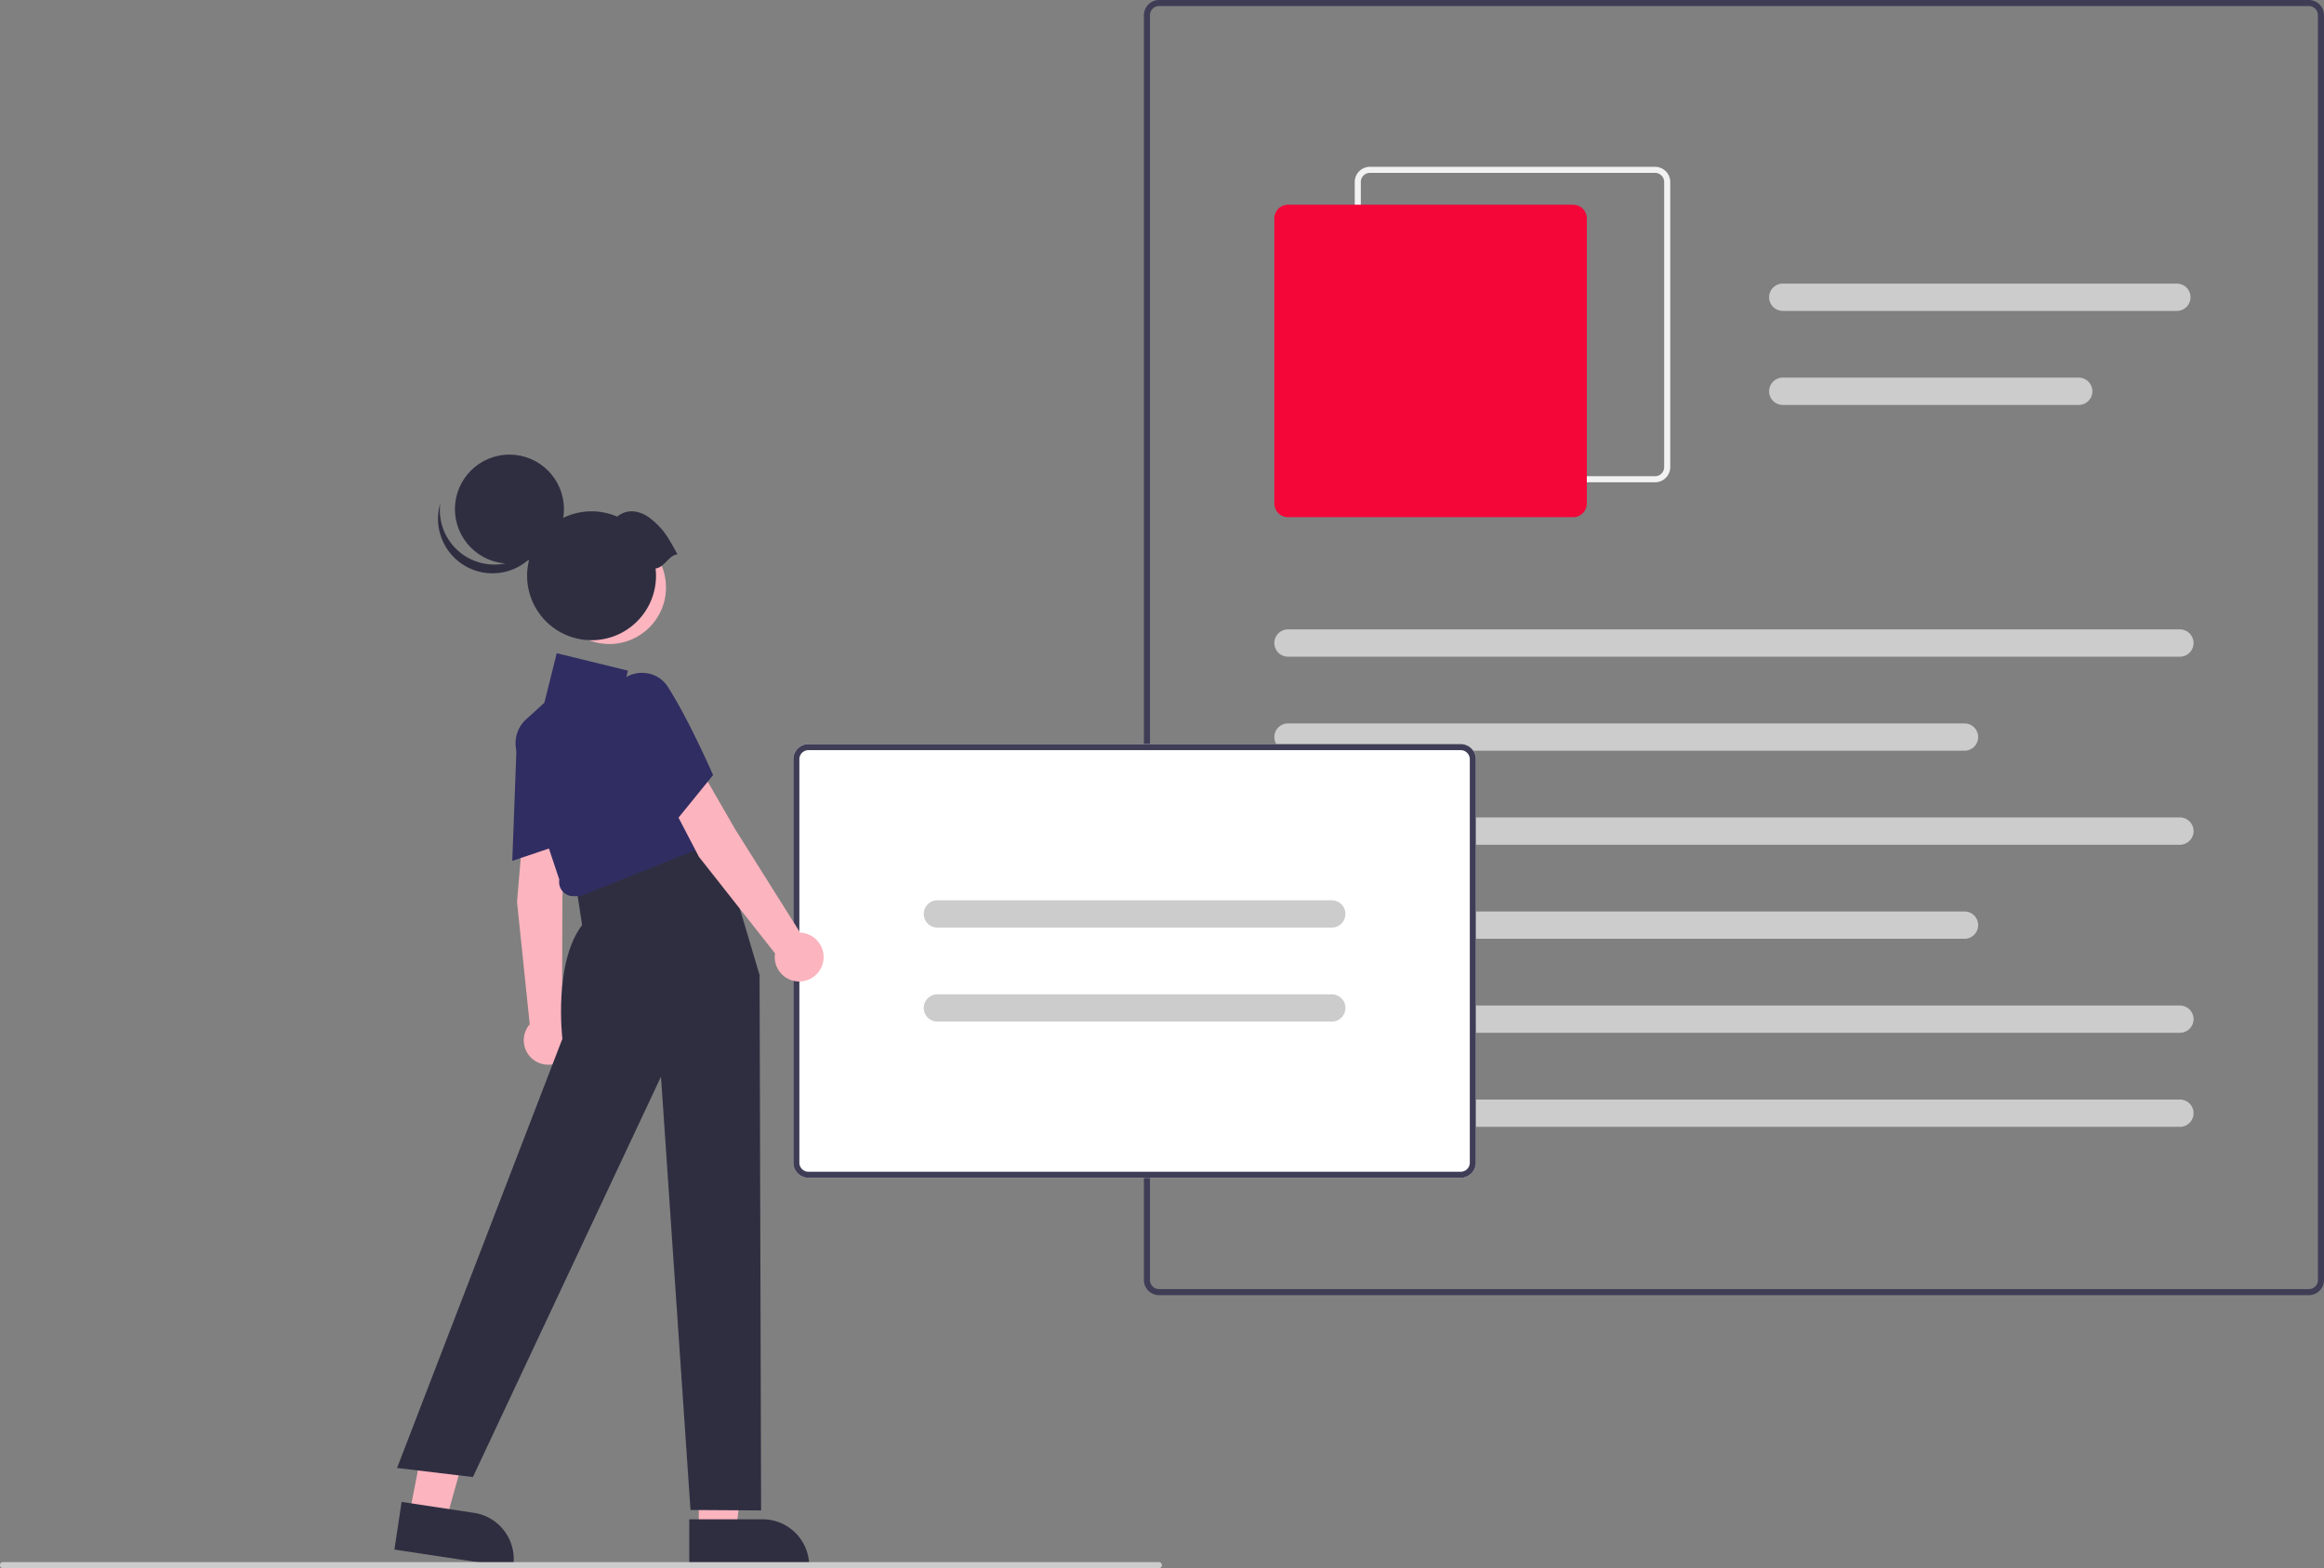 <svg width="772" height="521" fill="none" xmlns="http://www.w3.org/2000/svg"><rect width="100%" height="100%" fill="#808080" stroke="none"/><g clip-path="url(#a)"><path d="M766.961 430.304H385.026a5.044 5.044 0 0 1-5.039-5.039V5.039A5.045 5.045 0 0 1 385.026 0h381.935A5.043 5.043 0 0 1 772 5.039v420.226a5.044 5.044 0 0 1-5.039 5.039zM385.026 2.015a3.027 3.027 0 0 0-3.023 3.024v420.226a3.026 3.026 0 0 0 3.023 3.023h381.935a3.026 3.026 0 0 0 3.023-3.023V5.039a3.027 3.027 0 0 0-3.023-3.023H385.026z" fill="#3F3D56"/><path d="M549.792 160.23h-94.728a5.044 5.044 0 0 1-5.038-5.038V60.464a5.04 5.04 0 0 1 5.038-5.038h94.728a5.047 5.047 0 0 1 5.039 5.038v94.728a5.047 5.047 0 0 1-5.039 5.038zM455.064 57.441a3.028 3.028 0 0 0-3.023 3.023v94.728a3.03 3.03 0 0 0 3.023 3.023h94.728a3.027 3.027 0 0 0 3.023-3.023V60.464a3.027 3.027 0 0 0-3.023-3.023h-94.728z" fill="#F2F2F2"/><path d="M522.583 171.819h-94.728a4.542 4.542 0 0 1-4.535-4.535V72.557a4.544 4.544 0 0 1 4.535-4.535h94.728a4.54 4.54 0 0 1 4.535 4.535v94.727a4.538 4.538 0 0 1-4.535 4.535z" fill="#F40638"/><path d="M724.132 218.175H427.855a4.534 4.534 0 1 1 0-9.07h296.277a4.535 4.535 0 0 1 0 9.07zM652.582 249.415H427.855a4.534 4.534 0 1 1 0-9.07h224.727a4.538 4.538 0 0 1 4.535 4.535 4.538 4.538 0 0 1-4.535 4.535zM723.124 103.293H592.117a4.536 4.536 0 0 1 0-9.07h131.007a4.535 4.535 0 1 1 0 9.07zM690.429 134.533h-98.312a4.536 4.536 0 0 1 0-9.07h98.312a4.536 4.536 0 1 1 0 9.07zM724.132 280.655H427.855a4.53 4.53 0 0 1-3.206-1.329 4.53 4.53 0 0 1 0-6.413 4.534 4.534 0 0 1 3.206-1.328h296.277a4.538 4.538 0 0 1 4.535 4.535 4.534 4.534 0 0 1-4.535 4.535zM652.582 311.895H427.855a4.53 4.53 0 0 1-3.206-1.329 4.532 4.532 0 0 1 3.206-7.741h224.727a4.538 4.538 0 0 1 4.535 4.535 4.536 4.536 0 0 1-4.535 4.535zM724.132 343.134H427.855a4.532 4.532 0 1 1 0-9.069h296.277a4.538 4.538 0 0 1 4.535 4.535 4.536 4.536 0 0 1-4.535 4.534zM724.132 374.374H427.855a4.532 4.532 0 1 1 0-9.069h296.277a4.534 4.534 0 1 1 0 9.069z" fill="#CCC"/><path d="M485.225 391.315H268.56a5.043 5.043 0 0 1-5.039-5.038V252.248a5.048 5.048 0 0 1 5.039-5.039h216.665a5.047 5.047 0 0 1 5.039 5.039v134.029a5.045 5.045 0 0 1-5.039 5.038z" fill="#fff"/><path d="M485.225 391.315H268.56a5.043 5.043 0 0 1-5.039-5.038V252.248a5.048 5.048 0 0 1 5.039-5.039h216.665a5.047 5.047 0 0 1 5.039 5.039v134.029a5.045 5.045 0 0 1-5.039 5.038zM268.56 249.224a3.027 3.027 0 0 0-3.023 3.024v134.029a3.023 3.023 0 0 0 3.023 3.023h216.665a3.027 3.027 0 0 0 3.023-3.023V252.248a3.026 3.026 0 0 0-3.023-3.024H268.56z" fill="#3F3D56"/><path d="M442.396 308.177H311.389a4.534 4.534 0 1 1 0-9.07h131.007a4.535 4.535 0 0 1 0 9.07zM442.396 339.417H311.389a4.534 4.534 0 1 1 0-9.07h131.007a4.538 4.538 0 0 1 4.535 4.535 4.538 4.538 0 0 1-4.535 4.535z" fill="#CCC"/><path d="M232.119 508.797h12.355l5.877-47.654-18.234.001.002 47.653z" fill="#FCB4BE"/><path d="m228.968 504.764 24.331-.001h.001c4.112 0 8.056 1.634 10.963 4.542a15.502 15.502 0 0 1 4.542 10.963v.504l-39.837.002v-16.01z" fill="#2F2E41"/><path d="m135.921 503.449 12.216 1.846 12.935-46.239-16.014-2.724-9.137 47.117z" fill="#FCB4BE"/><path d="m133.407 498.99 24.058 3.636h.001a15.508 15.508 0 0 1 13.013 17.649l-.075.499-39.389-5.954 2.392-15.83z" fill="#2F2E41"/><path d="m174.013 272.636 13.718 3.595-.912 22.24-.113 40.492a8.118 8.118 0 0 1 .782 12.733 8.116 8.116 0 0 1-11.522-11.383l-4.216-40.641 2.263-27.036z" fill="#FCB4BE"/><path d="M171.626 247.162a11.203 11.203 0 0 1 6.922-9.958 10.464 10.464 0 0 1 11.332 1.823 9.98 9.98 0 0 1 3.328 7.719c.036 13.029-2.905 32.019-2.935 32.209l-.047.302-20.051 6.752 1.451-38.847z" fill="#302D62"/><path d="m207.478 284.146 30.668-7.938 14.176 47.744.504 177.865-23.452-.146-9.803-143.96-62.481 133.021-25.193-3.023 54.922-142.595s-3.023-25.193 6.55-37.79l-2.015-13.1 16.124-10.078z" fill="#2F2E41"/><path d="M186.798 296.025a4.711 4.711 0 0 1-1.002-3.78l-13.989-41.967a10.682 10.682 0 0 1 2.945-11.269l6.073-5.52 4.115-16.461 23.653 5.781-1.949 7.795 10.705-1.945 22.547 50.217-47.129 18.838-2.321.037a4.7 4.7 0 0 1-3.648-1.726z" fill="#302D62"/><path d="m219.628 260.591 13.515-4.295 11.117 19.284 21.549 34.283a8.116 8.116 0 0 1 4.826 14.372 8.115 8.115 0 0 1-13.181-7.491l-25.287-32.094-12.539-24.059z" fill="#FCB4BE"/><path d="M203.993 240.337a11.196 11.196 0 0 1 .528-12.115 10.476 10.476 0 0 1 10.552-4.517 9.983 9.983 0 0 1 6.938 4.745c6.995 10.992 14.66 28.614 14.737 28.791l.121.28-13.336 16.424-19.54-33.608z" fill="#302D62"/><path d="M202.44 213.965c10.38 0 18.794-8.414 18.794-18.794 0-10.379-8.414-18.793-18.794-18.793-10.379 0-18.793 8.414-18.793 18.793 0 10.38 8.414 18.794 18.793 18.794z" fill="#FCB4BE"/><path d="M169.228 187.244c9.998 0 18.103-8.105 18.103-18.102 0-9.998-8.105-18.103-18.103-18.103-9.998 0-18.103 8.105-18.103 18.103 0 9.997 8.105 18.102 18.103 18.102z" fill="#2F2E41"/><path d="M153.614 184.132a18.103 18.103 0 0 0 27.955-9.506 18.098 18.098 0 0 1-7.454 12.484 18.113 18.113 0 0 1-14.233 2.974 18.101 18.101 0 0 1-14.24-15.479c-.309-2.483-.1-5.004.614-7.402a18.088 18.088 0 0 0 7.358 16.929z" fill="#2F2E41"/><path d="M225.055 184.152c-3.16-5.658-4.369-8.021-8.444-11.462-3.603-3.042-8.036-3.936-11.611-1.053a21.405 21.405 0 0 0-24.886 5.885 21.404 21.404 0 0 0-1.496 25.528 21.408 21.408 0 0 0 39.3-11.761 21.533 21.533 0 0 0-.146-2.421c3.108-.436 4.176-4.28 7.283-4.716z" fill="#2F2E41"/><path d="M384.959 521H1.008a1.008 1.008 0 1 1 0-2.015h383.951a1.007 1.007 0 1 1 0 2.015z" fill="#CCC"/></g><defs><clipPath id="a"><path fill="#fff" d="M0 0h772v521H0z"/></clipPath></defs></svg>